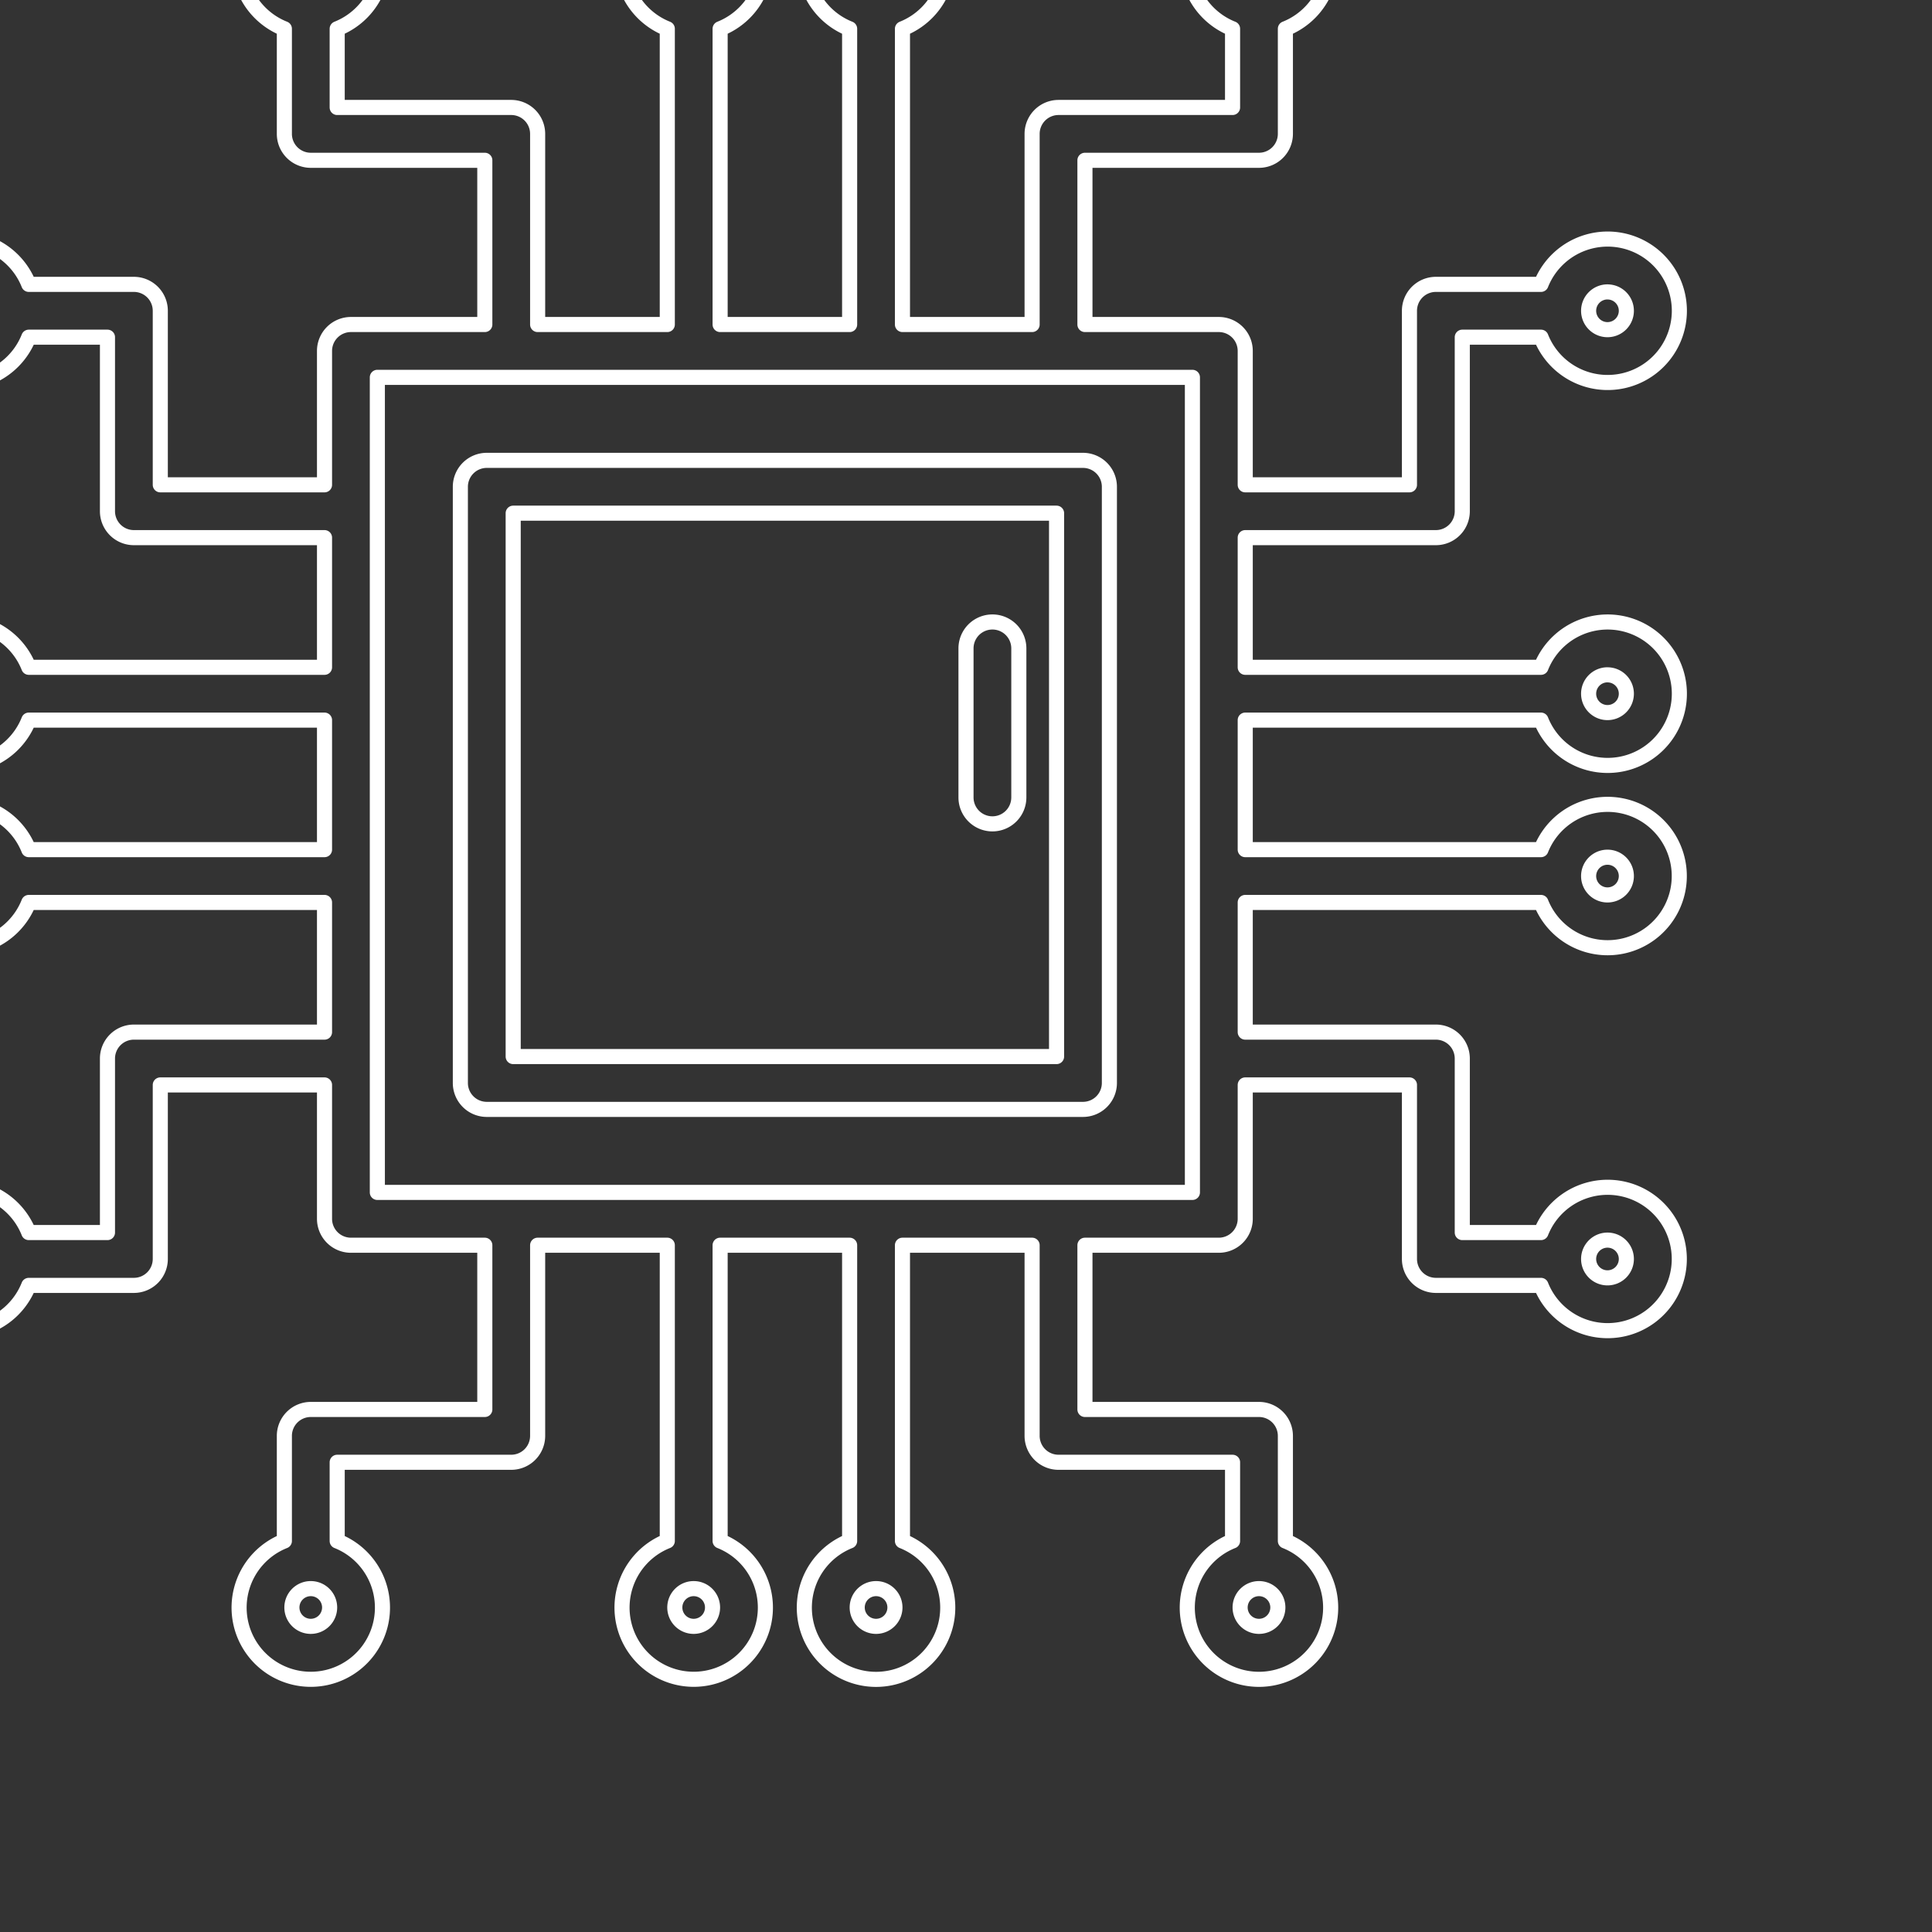 <?xml version="1.0" encoding="UTF-8" standalone="no"?>
<svg
   width="512"
   height="512"
   viewBox="12 12 128 128"
   version="1.1"
   id="svg1552"
   xmlns="http://www.w3.org/2000/svg"
   xmlnsSvg="http://www.w3.org/2000/svg">
  <rect x="12" y="12" width="128" height="128" fill="#333333" stroke="none"/>
  <defs
     id="defs1556" />
  <g
     id="g1550">
    <path style="fill:none;stroke:white;stroke-width:1;stroke-linecap:round;stroke-linejoin:round;stroke-miterlimit:10;stroke-dasharray:none;stroke-opacity:1"
       d="m 94.5,59.71 h 19.594 a 4.751,4.751 0 1 0 0,-3.5 H 94.5 v -8.59 h 12.63 a 1.751,1.751 0 0 0 1.75,-1.75 V 34.34 h 5.214 a 4.751,4.751 0 1 0 0,-3.5 h -6.964 a 1.751,1.751 0 0 0 -1.75,1.75 V 44.12 H 94.5 V 35.25 A 1.751,1.751 0 0 0 92.75,33.5 H 83.88 V 22.62 h 11.53 a 1.751,1.751 0 0 0 1.75,-1.75 v -6.964 a 4.749,4.749 0 1 0 -3.5,0 V 19.12 H 82.13 a 1.751,1.751 0 0 0 -1.75,1.75 V 33.5 H 71.79 V 13.907 a 4.749,4.749 0 1 0 -3.5,0 V 33.5 H 59.71 V 13.906 a 4.751,4.751 0 1 0 -3.5,0 V 33.5 H 47.62 V 20.87 A 1.751,1.751 0 0 0 45.87,19.12 H 34.34 v -5.214 a 4.751,4.751 0 1 0 -3.5,0 v 6.964 a 1.751,1.751 0 0 0 1.75,1.75 H 44.12 V 33.5 h -8.87 a 1.751,1.751 0 0 0 -1.75,1.75 v 8.87 H 22.62 V 32.59 a 1.751,1.751 0 0 0 -1.75,-1.75 h -6.963 a 4.75,4.75 0 1 0 0,3.5 h 5.213 v 11.53 a 1.751,1.751 0 0 0 1.75,1.75 H 33.5 v 8.59 H 13.907 a 4.749,4.749 0 1 0 0,3.5 H 33.5 v 8.58 H 13.906 a 4.751,4.751 0 1 0 0,3.5 H 33.5 v 8.59 H 20.87 a 1.751,1.751 0 0 0 -1.75,1.75 v 11.53 h -5.214 a 4.751,4.751 0 1 0 0,3.5 h 6.964 a 1.751,1.751 0 0 0 1.75,-1.75 V 83.88 H 33.5 v 8.87 a 1.751,1.751 0 0 0 1.75,1.75 h 8.87 v 10.88 H 32.59 a 1.751,1.751 0 0 0 -1.75,1.75 v 6.964 a 4.749,4.749 0 1 0 3.5,0 v -5.214 h 11.53 a 1.751,1.751 0 0 0 1.75,-1.75 V 94.5 h 8.59 v 19.593 a 4.749,4.749 0 1 0 3.5,0 V 94.5 h 8.58 v 19.594 a 4.751,4.751 0 1 0 3.5,0 V 94.5 h 8.59 v 12.63 a 1.751,1.751 0 0 0 1.75,1.75 h 11.53 v 5.214 a 4.75,4.75 0 1 0 3.5,0 v -6.964 a 1.751,1.751 0 0 0 -1.75,-1.75 H 83.88 V 94.5 h 8.87 a 1.751,1.751 0 0 0 1.75,-1.75 v -8.87 h 10.88 v 11.53 a 1.751,1.751 0 0 0 1.75,1.75 h 6.964 a 4.749,4.749 0 1 0 0,-3.5 H 108.88 V 82.13 a 1.751,1.751 0 0 0 -1.75,-1.75 H 94.5 v -8.59 h 19.593 a 4.749,4.749 0 1 0 0,-3.5 H 94.5 Z m 24,-3 a 1.25,1.25 0 1 1 -1.25,1.25 1.252,1.252 0 0 1 1.25,-1.252 z m 0,-25.369 a 1.25,1.25 0 1 1 -1.25,1.25 1.252,1.252 0 0 1 1.25,-1.252 z M 95.411,8.25 a 1.25,1.25 0 1 1 -1.25,1.25 1.252,1.252 0 0 1 1.25,-1.25 z m -25.369,0 a 1.25,1.25 0 1 1 -1.25,1.25 1.252,1.252 0 0 1 1.25,-1.25 z m -12.084,0 a 1.25,1.25 0 1 1 -1.25,1.25 1.251,1.251 0 0 1 1.25,-1.25 z m -25.369,0 a 1.25,1.25 0 1 1 -1.25,1.25 1.251,1.251 0 0 1 1.25,-1.25 z M 9.5,33.839 a 1.25,1.25 0 1 1 1.25,-1.25 1.251,1.251 0 0 1 -1.25,1.25 z m 0,25.369 a 1.25,1.25 0 1 1 1.25,-1.25 1.251,1.251 0 0 1 -1.25,1.25 z m 0,12.084 a 1.25,1.25 0 1 1 1.25,-1.25 1.252,1.252 0 0 1 -1.25,1.25 z m 0,25.369 a 1.25,1.25 0 1 1 1.25,-1.25 1.252,1.252 0 0 1 -1.25,1.25 z m 23.089,23.089 a 1.25,1.25 0 1 1 1.25,-1.25 1.252,1.252 0 0 1 -1.25,1.25 z m 25.369,0 a 1.25,1.25 0 1 1 1.25,-1.25 1.252,1.252 0 0 1 -1.25,1.25 z m 12.084,0 a 1.25,1.25 0 1 1 1.25,-1.25 1.251,1.251 0 0 1 -1.25,1.25 z m 25.369,0 a 1.25,1.25 0 1 1 1.25,-1.25 1.251,1.251 0 0 1 -1.25,1.25 z M 118.5,94.161 a 1.25,1.25 0 1 1 -1.25,1.25 1.251,1.251 0 0 1 1.25,-1.25 z m 0,-25.369 a 1.25,1.25 0 1 1 -1.25,1.25 1.251,1.251 0 0 1 1.25,-1.25 z M 91,91 H 37 V 37 h 54 z"
       id="path1544" />
    <path style="fill:none;stroke:white;stroke-width:1;stroke-linecap:round;stroke-linejoin:round;stroke-miterlimit:10;stroke-dasharray:none;stroke-opacity:1"
       d="m 83.75,42.5 h -39.5 a 1.751,1.751 0 0 0 -1.75,1.75 v 39.5 a 1.751,1.751 0 0 0 1.75,1.75 h 39.5 A 1.751,1.751 0 0 0 85.5,83.75 V 44.25 A 1.751,1.751 0 0 0 83.75,42.5 Z M 82,82 H 46 V 46 h 36 z"
       id="path1546" />
    <path style="fill:none;stroke:white;stroke-width:1;stroke-linecap:round;stroke-linejoin:round;stroke-miterlimit:10;stroke-dasharray:none;stroke-opacity:1"
       d="m 77.75,66.583 a 1.751,1.751 0 0 0 1.75,-1.75 v -9.875 a 1.75,1.75 0 0 0 -3.5,0 v 9.875 a 1.751,1.751 0 0 0 1.75,1.75 z"
       id="path1548" />
  </g>
</svg>
